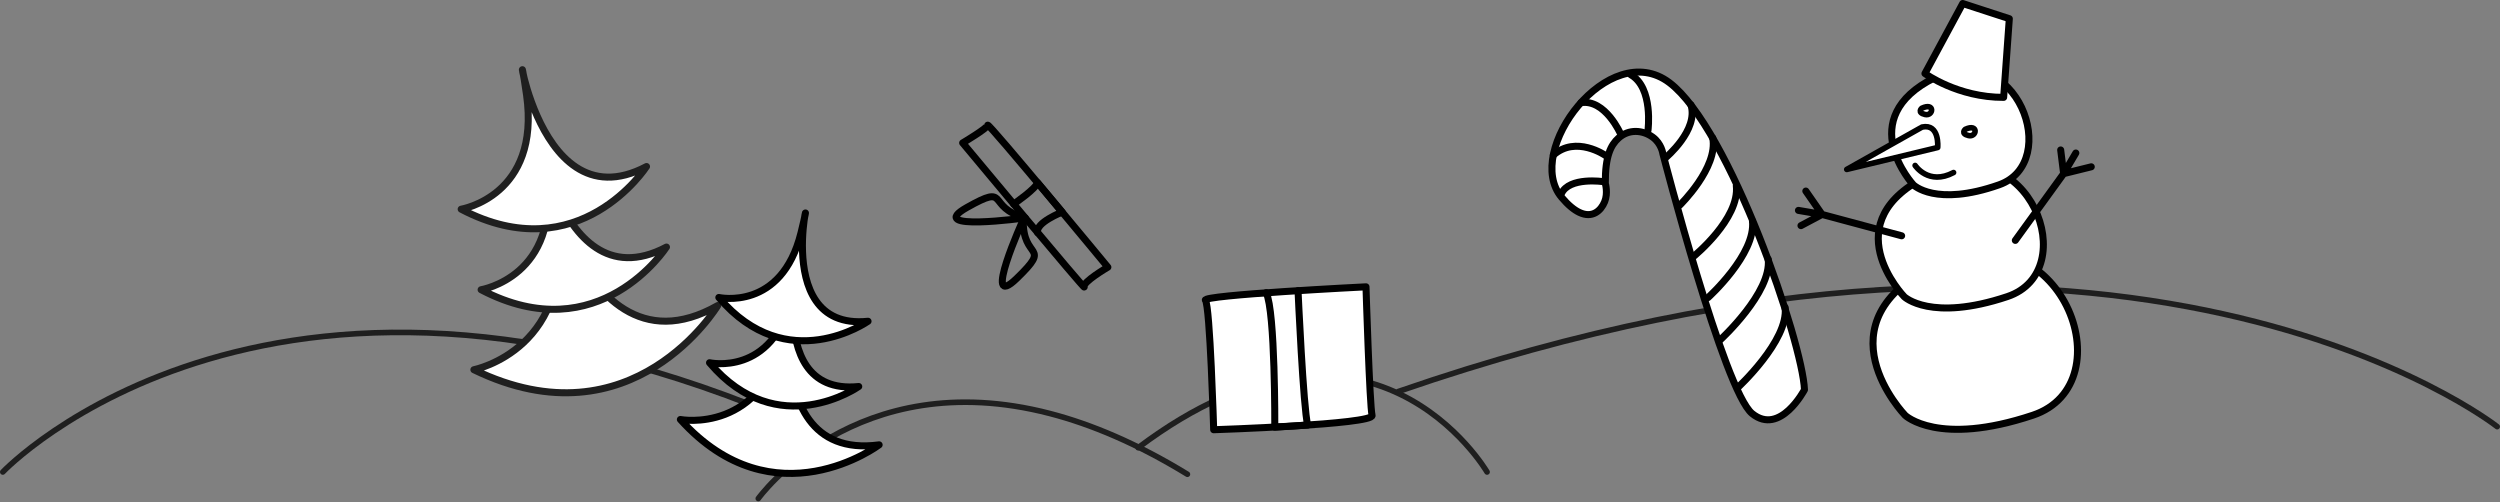 <?xml version="1.0" encoding="UTF-8" standalone="no"?><!DOCTYPE svg PUBLIC "-//W3C//DTD SVG 1.1//EN" "http://www.w3.org/Graphics/SVG/1.1/DTD/svg11.dtd"><svg width="100%" height="100%" viewBox="0 0 1777 357" version="1.1" xmlns="http://www.w3.org/2000/svg" xmlns:xlink="http://www.w3.org/1999/xlink" xml:space="preserve" xmlns:serif="http://www.serif.com/" style="fill-rule:evenodd;clip-rule:evenodd;stroke-linecap:round;stroke-linejoin:round;stroke-miterlimit:1.5;"><rect x="0" y="0" width="1777" height="357" fill="#808080" stroke="none"/><g><path d="M2,335.484c0,0 194.662,-205.48 585,-25" style="fill:none;stroke:#1f1f1f;stroke-width:4px;"/><path d="M1775,303.255c0,0 -259.882,-205.48 -781,-25" style="fill:none;stroke:#1f1f1f;stroke-width:4px;"/><path d="M539,354.338c0,0 68.981,-96.373 207.24,-60.428c29.444,7.655 62.03,21.311 97.76,43.176" style="fill:none;stroke:#1f1f1f;stroke-width:4px;"/><path d="M1057,335.484c0,0 -82.523,-141.79 -248,-17.251" style="fill:none;stroke:#1f1f1f;stroke-width:4px;"/></g><g><path d="M336.835,262.803c0,0 74.675,-14.805 58.237,-109.599c-16.438,-94.794 6.407,125.89 115.121,63.964c0,0 -60.409,100.509 -173.358,45.635Z" style="fill:#fff;stroke:#1f1f1f;stroke-width:5px;"/><path d="M341.978,205.937c0,0 56.633,-9.405 46.47,-81.241c-10.164,-71.835 1.872,95.038 85.268,50.916c0,0 -47.893,74.338 -131.738,30.325Z" style="fill:#fff;stroke:#1f1f1f;stroke-width:5px;"/><path d="M327.807,148.695c0,0 56.633,-9.404 46.469,-81.24c-10.163,-71.835 1.873,95.038 85.269,50.915c0,0 -47.893,74.339 -131.738,30.325Z" style="fill:#fff;stroke:#1f1f1f;stroke-width:5px;"/></g><g><path d="M483.613,298.184c0,0 59.407,11.334 75.529,-63.378c16.121,-74.711 -32.77,94.627 65.74,81.391c0,0 -74.422,56.037 -141.269,-18.013Z" style="fill:#fff;stroke:#000;stroke-width:5px;"/><path d="M504.335,257.833c0,0 44.511,9.938 58.417,-45.995c13.906,-55.934 -26.922,70.553 47.639,62.891c0,0 -57.41,40.489 -106.056,-16.896Z" style="fill:#fff;stroke:#000;stroke-width:5px;"/><path d="M510.943,211.455c0,0 44.511,9.938 58.417,-45.996c13.906,-55.934 -26.922,70.553 47.639,62.891c0,0 -57.41,40.489 -106.056,-16.895Z" style="fill:#fff;stroke:#000;stroke-width:5px;"/></g><path d="M1141.05,130.355c0,0 2.059,6.871 -0.47,13.036c-2.637,6.427 -8.742,11.988 -17.977,7.591c-3.706,-1.764 -7.916,-5.133 -12.608,-10.692c-27.599,-32.704 33.714,-113.955 76.604,-81.562c42.891,32.393 94.752,185.141 96.019,218.306c0,0 -17.332,33.073 -37.204,16.937c-19.872,-16.137 -63.47,-184.754 -63.47,-184.754c0,0 -0.914,-7.117 -7.2,-11.724c-7.011,-5.138 -17.004,-5.96 -24.334,0.674c-5.435,4.919 -9.482,12.753 -9.36,32.188Z" style="fill:#fff;stroke:#000;stroke-width:5px;"/><g><path d="M1151.98,95.308c0,0 -10.842,-24.986 -28.266,-22.347" style="fill:none;stroke:#000;stroke-width:5px;"/><path d="M1183.89,112.14c0,0 23.703,-19.727 18.01,-37.687" style="fill:none;stroke:#000;stroke-width:5px;"/><path d="M1194,145.824c0,0 27.407,-26.663 23.421,-47.819" style="fill:none;stroke:#000;stroke-width:5px;"/><path d="M1203.59,182.469c0,0 33.244,-26.94 30.579,-50.57" style="fill:none;stroke:#000;stroke-width:5px;"/><path d="M1214.07,211.525c0,0 34.24,-30.898 31.574,-54.528" style="fill:none;stroke:#000;stroke-width:5px;"/><path d="M1222.8,241.52c0,0 36.701,-33.699 34.035,-57.328" style="fill:none;stroke:#000;stroke-width:5px;"/><path d="M1234.83,275.846c0,0 36.701,-33.699 34.035,-57.328" style="fill:none;stroke:#000;stroke-width:5px;"/><path d="M1171.38,92.721c0,0 4.054,-30.413 -12.3,-39.661" style="fill:none;stroke:#000;stroke-width:5px;"/><path d="M1141.13,110.491c0,0 -20.936,-14.582 -37.041,-0.195" style="fill:none;stroke:#000;stroke-width:5px;"/><path d="M1139.64,129.125c0,0 -24.248,-3.635 -29.824,8.534" style="fill:none;stroke:#000;stroke-width:5px;"/></g><g><path d="M1354.21,295.261c0,0 -64.391,-66.381 22.855,-107.527c87.246,-41.147 135.25,84.881 67.92,107.397c-67.331,22.516 -90.775,0.13 -90.775,0.13Z" style="fill:#fff;stroke:#000;stroke-width:5px;"/><path d="M1353.55,210.921c0,0 -51.981,-53.587 18.45,-86.804c70.432,-33.216 109.185,68.523 54.83,86.7c-54.354,18.176 -73.28,0.104 -73.28,0.104Z" style="fill:#fff;stroke:#000;stroke-width:5px;"/><path d="M1360,131.367c0,0 -43.29,-47.1 15.233,-76.167c58.524,-29.068 90.875,60.281 45.701,76.167c-45.174,15.886 -60.934,0 -60.934,0Z" style="fill:#fff;stroke:#000;stroke-width:5px;"/><path d="M1395.1,2.5l-26.851,49.758c0,0 23.374,17.062 55.942,16.955l4.035,-55.92l-33.126,-10.793Z" style="fill:#fff;stroke:#000;stroke-width:5px;"/><path d="M1366.21,90.317l-53.533,30.104l64.63,-15.583c0,0 1.576,-17.186 -11.097,-14.521Z" style="fill:#fff;stroke:#000;stroke-width:4px;"/><path d="M1396.94,91.915c0,0 -3.603,3.068 2.32,4.452c5.923,1.384 7.221,-8.886 -2.32,-4.452Z" style="fill:#fff;stroke:#000;stroke-width:4px;"/><path d="M1361.28,117.623c0,0 9.495,14.48 27.309,5.026" style="fill:#fff;stroke:#000;stroke-width:4px;"/><path d="M1366.02,76.931c0,0 -3.602,3.068 2.321,4.451c5.923,1.384 7.221,-8.885 -2.321,-4.451Z" style="fill:#fff;stroke:#000;stroke-width:4px;"/><path d="M1432.49,170.868l34.346,-47.437l-2.102,-16.838l2.102,16.838l8.662,-14.659l-8.662,14.659l19.631,-4.861" style="fill:none;stroke:#000;stroke-width:5px;"/><path d="M1351.68,167.604l-56.563,-15.186l-14.984,7.965l14.984,-7.965l-16.783,-2.868l16.783,2.868l-11.538,-16.609" style="fill:none;stroke:#000;stroke-width:5px;"/></g><g><g><path d="M970.941,203.865c0,0 2.636,84.905 4.33,91.381c1.695,6.476 -112.585,10.207 -112.585,10.207c0,0 -2.622,-88.338 -5.887,-92.033c-3.266,-3.694 114.142,-9.555 114.142,-9.555Z" style="fill:#fff;stroke:#000;stroke-width:5px;"/><path d="M922.64,206.608c0,0 3.759,83.994 6.869,95.542l-23.385,1.496c0,0 0.385,-82.299 -6.115,-95.59" style="fill:none;stroke:#000;stroke-width:5px;"/></g><g><path d="M684.267,101.58c0,0 17.573,-10.452 17.812,-12.601c0.239,-2.148 85.387,100.921 85.387,100.921c0,0 -18.373,10.765 -16.814,14.071c1.559,3.306 -86.385,-102.391 -86.385,-102.391Z" style="fill:none;stroke:#000;stroke-width:5px;"/><path d="M720.523,145.032c0,0 16.536,-11.381 16.897,-15.293l17.592,21.021c0,0 -19.203,7.47 -17.464,14.615" style="fill:none;stroke:#000;stroke-width:5px;"/><path d="M728.752,154.864c0,0 -72.487,10.093 -41.423,-7.42c31.065,-17.514 12.975,-0.209 41.423,7.42Z" style="fill:none;stroke:#000;stroke-width:5px;"/><path d="M727.34,156.046c0,0 -30.199,66.666 -4.608,41.829c25.59,-24.837 3.873,-12.384 4.608,-41.829Z" style="fill:none;stroke:#000;stroke-width:5px;"/></g></g></svg>